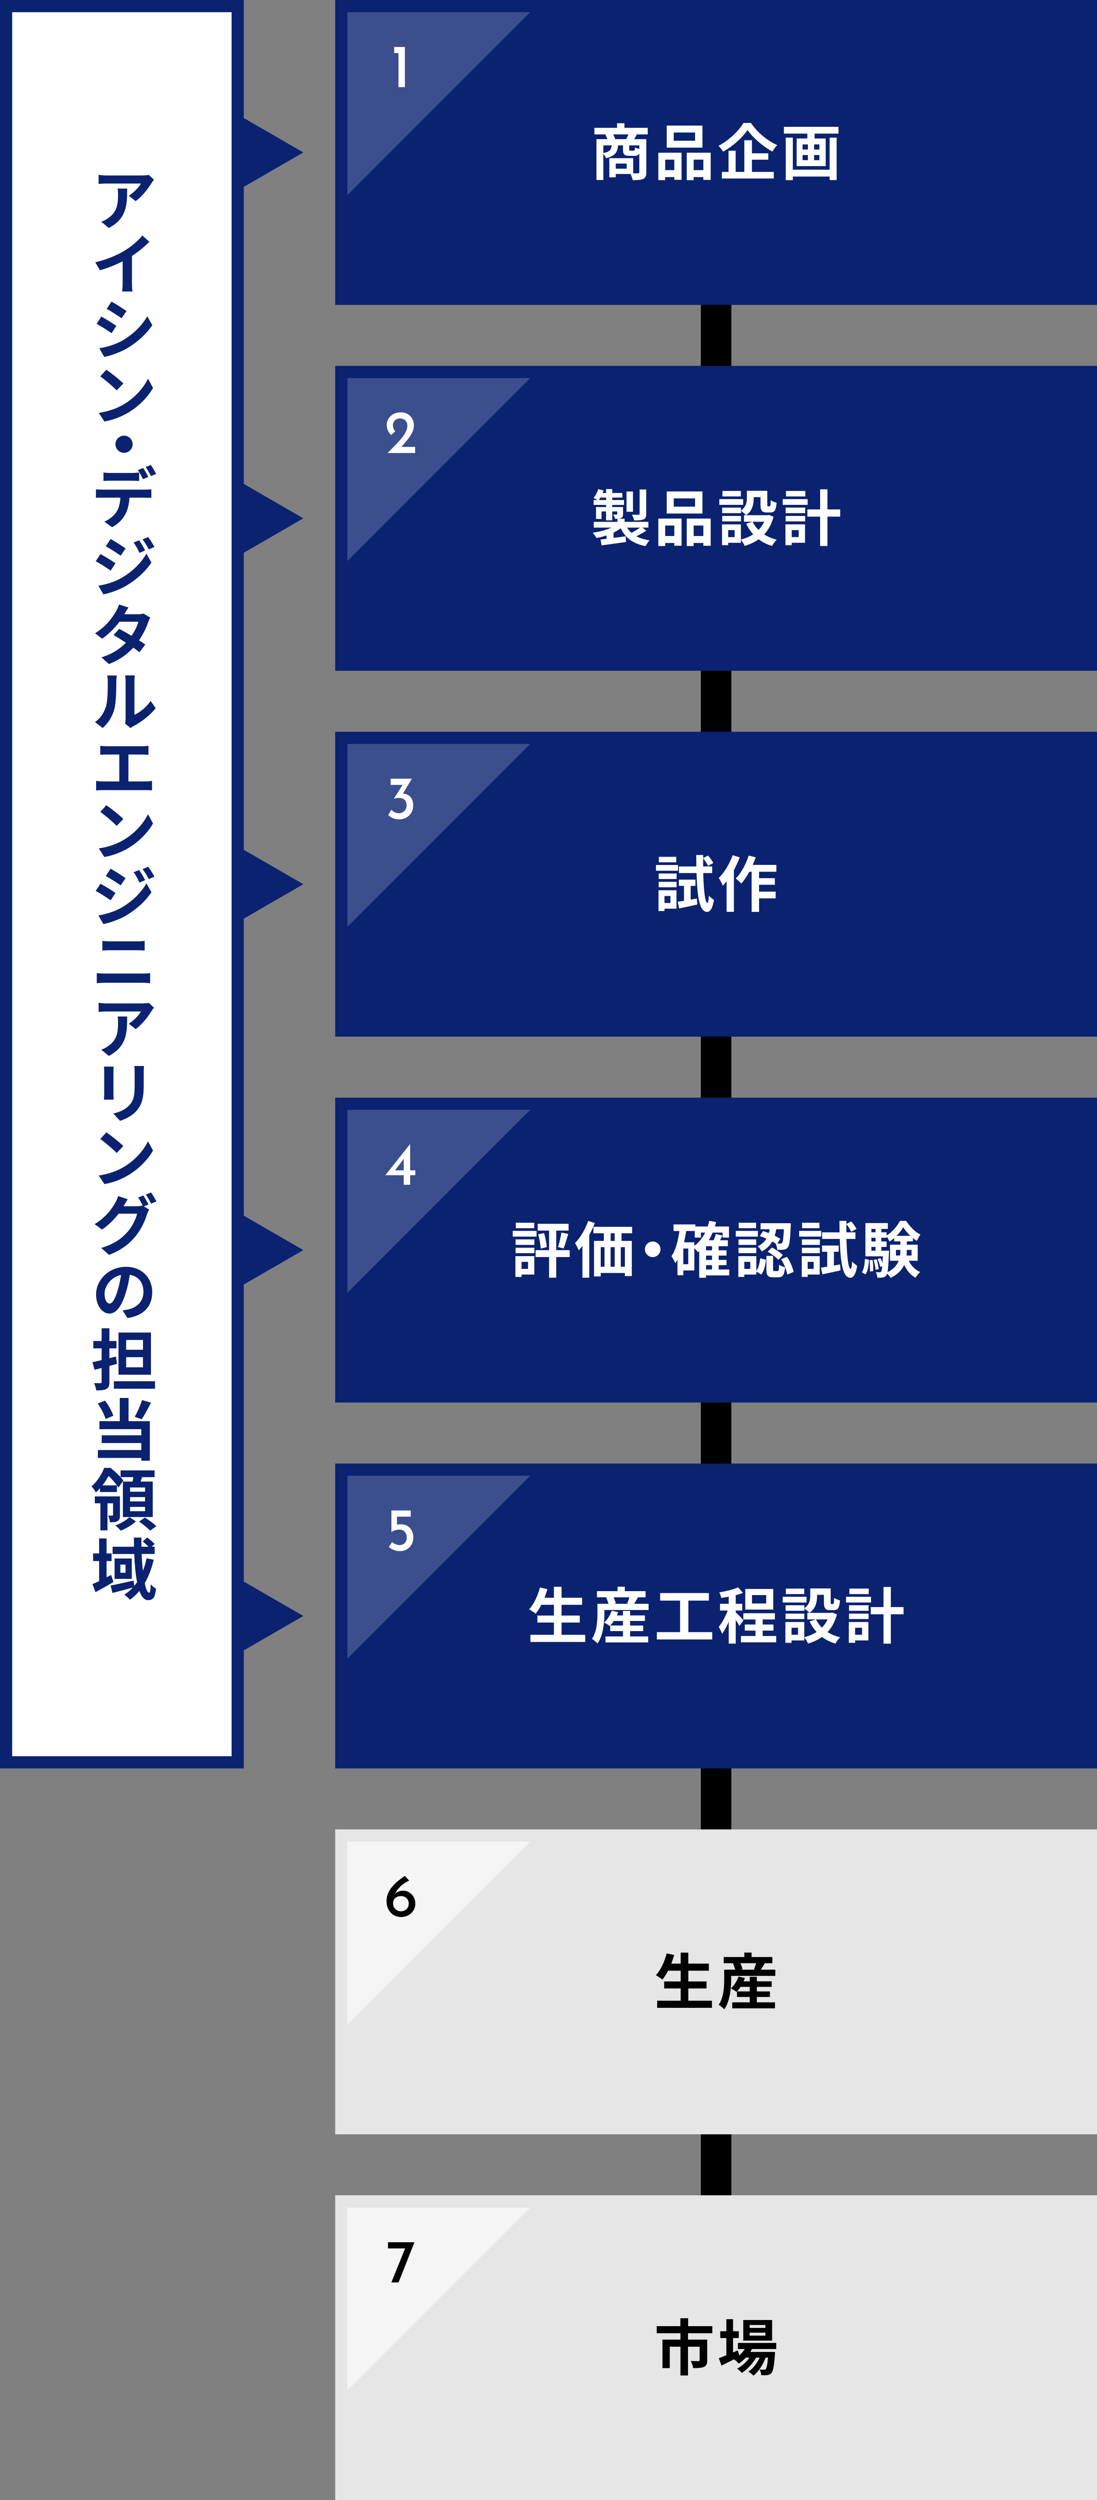 <svg width="360" height="820" viewBox="0 0 360 820" fill="none" xmlns="http://www.w3.org/2000/svg">
<rect x="0" y="0" width="360" height="820" fill="#808080" stroke="none"/>
<g clip-path="url(#clip0_1425_3229)">
<path d="M240 38H230V798H240V38Z" fill="black"/>
<path d="M360 0H110V100H360V0Z" fill="#0A2270"/>
<path d="M78 2H2V578H78V2Z" fill="white"/>
<path d="M76 4V576H4V4H76ZM80 0H0V580H80V0Z" fill="#0A2270"/>
<path d="M50.53 58.95C50.31 59.24 49.89 59.74 49.72 60.05C48.71 61.74 46.64 64.47 44.51 65.97L42.27 64.19C44.01 63.13 45.7 61.24 46.25 60.19H34.98C34.1 60.19 33.4 60.26 32.36 60.32V57.33C33.2 57.46 34.1 57.55 34.98 57.55H46.64C47.23 57.55 48.42 57.48 48.84 57.37L50.53 58.95ZM41.73 61.86C41.73 67.23 41.62 71.61 35.72 74.78L33.21 72.71C33.94 72.49 34.71 72.14 35.5 71.54C38.25 69.63 38.74 67.36 38.74 63.79C38.74 63.13 38.72 62.56 38.61 61.85H41.73V61.86Z" fill="#0A2270"/>
<path d="M43.31 92.77C43.31 93.74 43.35 95.08 43.49 95.61H40.1C40.17 95.1 40.25 93.74 40.25 92.77V85.71C38.03 86.83 35.32 87.95 32.79 88.64L31.25 86.02C35.01 85.18 38.67 83.6 41.08 82.08C43.26 80.74 45.5 78.82 46.71 77.22L49.02 79.31C47.37 80.94 45.43 82.57 43.3 83.95V92.77H43.31Z" fill="#0A2270"/>
<path d="M38.18 106.87L36.62 109.29C35.39 108.43 33.14 106.96 31.71 106.21L33.25 103.83C34.7 104.6 37.08 106.1 38.18 106.87ZM39.95 111.82C43.6 109.75 46.62 106.78 48.33 103.7L49.98 106.65C47.98 109.62 44.94 112.37 41.4 114.42C39.2 115.63 36.12 116.73 34.2 117.06L32.59 114.22C35.01 113.82 37.59 113.1 39.94 111.82H39.95ZM41.51 102.01L39.9 104.39C38.69 103.55 36.44 102.08 35.02 101.29L36.58 98.91C38.01 99.7 40.39 101.22 41.51 102.01Z" fill="#0A2270"/>
<path d="M40.69 132.57C44.36 130.39 47.18 127.09 48.57 124.19L50.22 127.23C48.59 130.13 45.71 133.13 42.26 135.22C40.06 136.54 37.29 137.73 34.25 138.23L32.42 135.41C35.81 134.93 38.58 133.83 40.69 132.57ZM40.47 125.77L38.29 128.04C37.15 126.83 34.46 124.52 32.9 123.44L34.9 121.26C36.37 122.25 39.21 124.49 40.47 125.77Z" fill="#0A2270"/>
<path d="M40.71 142.88C42.25 142.88 43.53 144.16 43.53 145.7C43.53 147.24 42.25 148.52 40.71 148.52C39.17 148.52 37.89 147.24 37.89 145.7C37.89 144.16 39.17 142.88 40.71 142.88Z" fill="#0A2270"/>
<path d="M47.69 160.59C48.13 160.59 49.08 160.57 49.67 160.48V163.27C49.1 163.25 48.28 163.23 47.69 163.23H42.48C42.37 165.45 41.89 167.23 41.09 168.75C40.34 170.25 38.69 171.94 36.76 172.91L34.23 171.08C35.77 170.46 37.31 169.23 38.17 167.96C39.05 166.64 39.4 165.03 39.51 163.23H33.57C32.91 163.23 32.07 163.23 31.48 163.27V160.48C32.12 160.55 32.89 160.59 33.57 160.59H47.7H47.69ZM36.29 157.65C35.56 157.65 34.64 157.69 33.96 157.74V154.97C34.66 155.06 35.57 155.12 36.27 155.12H43.35C44.08 155.12 44.93 155.05 45.66 154.97V157.74C44.93 157.7 44.1 157.65 43.35 157.65H36.29ZM46.94 157.14C46.5 156.28 45.82 154.98 45.25 154.17L46.97 153.47C47.52 154.26 48.27 155.63 48.69 156.42L46.95 157.15L46.94 157.14ZM49.54 156.15C49.1 155.25 48.4 153.99 47.82 153.18L49.51 152.5C50.08 153.29 50.85 154.68 51.25 155.43L49.53 156.16L49.54 156.15Z" fill="#0A2270"/>
<path d="M37.9 184.73L36.32 187.15C35.09 186.29 32.87 184.84 31.41 184.07L32.97 181.72C34.42 182.49 36.8 183.96 37.9 184.73ZM39.64 189.68C43.31 187.61 46.33 184.66 48.05 181.58L49.7 184.51C47.7 187.5 44.66 190.23 41.14 192.28C38.94 193.51 35.84 194.59 33.92 194.94L32.29 192.1C34.71 191.7 37.31 190.96 39.64 189.68ZM41.22 179.87L39.61 182.25C38.4 181.41 36.15 179.96 34.73 179.17L36.29 176.77C37.72 177.56 40.07 179.08 41.22 179.87ZM47.62 180.53L45.77 181.34C45.13 179.98 44.65 179.05 43.85 177.95L45.65 177.2C46.27 178.1 47.15 179.53 47.61 180.52L47.62 180.53ZM50.68 179.38L48.83 180.19C48.13 178.85 47.6 177.99 46.78 176.91L48.63 176.14C49.31 177 50.15 178.43 50.68 179.37V179.38Z" fill="#0A2270"/>
<path d="M49.34 202.57C49.08 202.99 48.79 203.58 48.59 204.11C48.06 205.78 47.05 207.94 45.62 210.01C46.43 210.52 47.14 211 47.69 211.4L45.75 213.93C45.22 213.49 44.54 212.96 43.75 212.41C41.81 214.5 39.28 216.44 35.76 217.78L33.27 215.6C37.1 214.43 39.54 212.61 41.32 210.78C39.85 209.83 38.37 208.91 37.27 208.29L39.1 206.24C40.24 206.83 41.72 207.67 43.17 208.53C44.23 206.99 45.08 205.21 45.41 203.91H39.2C37.7 205.91 35.7 207.98 33.52 209.48L31.19 207.7C34.97 205.37 36.98 202.4 38.06 200.53C38.39 200 38.85 199.03 39.05 198.26L42.15 199.25C41.64 200 41.07 200.97 40.83 201.45L40.81 201.47H45.23C45.89 201.47 46.64 201.36 47.1 201.23L49.32 202.57H49.34Z" fill="#0A2270"/>
<path d="M31.17 236.83C33.08 235.51 34.14 233.66 34.73 231.84C35.35 229.99 35.37 226.12 35.37 223.52C35.37 222.64 35.3 222.07 35.15 221.54H38.32C38.32 221.63 38.17 222.6 38.17 223.48C38.17 226.03 38.1 230.39 37.53 232.55C36.89 234.99 35.55 237.13 33.7 238.75L31.17 236.84V236.83ZM41.04 237.31C41.15 236.89 41.22 236.32 41.22 235.73V223.36C41.22 222.39 41.07 221.56 41.04 221.51H44.25C44.25 221.51 44.12 222.41 44.12 223.38V234.43C45.86 233.68 47.99 231.99 49.44 229.9L51.09 232.25C49.31 234.6 46.21 236.91 43.76 238.17C43.34 238.39 43.12 238.59 42.84 238.79L41.04 237.32V237.31Z" fill="#0A2270"/>
<path d="M47.89 256.29C48.66 256.29 49.34 256.2 49.89 256.11V259.23C49.3 259.14 48.39 259.14 47.89 259.14H33.65C33.01 259.14 32.26 259.16 31.54 259.23V256.11C32.22 256.24 32.99 256.29 33.65 256.29H39.15V247.47H34.95C34.38 247.47 33.48 247.51 32.9 247.56V244.61C33.47 244.7 34.37 244.74 34.95 244.74H46.72C47.38 244.74 48.13 244.7 48.72 244.61V247.56C48.1 247.52 47.33 247.47 46.72 247.47H42.14V256.29H47.88H47.89Z" fill="#0A2270"/>
<path d="M40.69 275.409C44.36 273.229 47.18 269.929 48.57 267.029L50.22 270.069C48.59 272.969 45.71 275.969 42.26 278.059C40.06 279.379 37.29 280.569 34.25 281.069L32.42 278.249C35.81 277.769 38.58 276.669 40.69 275.409ZM40.47 268.609L38.29 270.879C37.15 269.669 34.46 267.359 32.9 266.279L34.9 264.099C36.37 265.089 39.21 267.329 40.47 268.609Z" fill="#0A2270"/>
<path d="M37.9 292.86L36.32 295.28C35.09 294.42 32.87 292.97 31.41 292.2L32.97 289.85C34.42 290.62 36.8 292.09 37.9 292.86ZM39.64 297.81C43.31 295.74 46.33 292.79 48.05 289.71L49.7 292.64C47.7 295.63 44.66 298.36 41.14 300.41C38.94 301.64 35.84 302.72 33.92 303.07L32.29 300.23C34.71 299.83 37.31 299.09 39.64 297.81ZM41.22 288L39.61 290.38C38.4 289.54 36.15 288.09 34.73 287.3L36.29 284.9C37.72 285.69 40.07 287.21 41.22 288ZM47.62 288.66L45.77 289.47C45.13 288.11 44.65 287.18 43.85 286.08L45.65 285.33C46.27 286.23 47.15 287.66 47.61 288.65L47.62 288.66ZM50.68 287.51L48.83 288.32C48.13 286.98 47.6 286.12 46.78 285.04L48.63 284.27C49.31 285.13 50.15 286.56 50.68 287.5V287.51Z" fill="#0A2270"/>
<path d="M31.76 319.17C32.62 319.24 33.63 319.3 34.49 319.3H46.86C47.61 319.3 48.53 319.26 49.26 319.17V322.47C48.49 322.38 47.52 322.32 46.86 322.32H34.49C33.63 322.32 32.6 322.39 31.76 322.47V319.17ZM33.59 308.59C34.38 308.7 35.39 308.74 36.12 308.74H45.05C45.91 308.74 46.83 308.67 47.47 308.59V311.74C46.83 311.72 45.8 311.65 45.05 311.65H36.14C35.33 311.65 34.31 311.69 33.59 311.74V308.59Z" fill="#0A2270"/>
<path d="M50.53 330.5C50.31 330.79 49.89 331.29 49.72 331.6C48.71 333.29 46.64 336.02 44.51 337.52L42.27 335.74C44.01 334.68 45.7 332.79 46.25 331.74H34.98C34.1 331.74 33.4 331.81 32.36 331.87V328.88C33.2 329.01 34.1 329.1 34.98 329.1H46.64C47.23 329.1 48.42 329.03 48.84 328.92L50.53 330.5ZM41.73 333.4C41.73 338.77 41.62 343.15 35.72 346.32L33.21 344.25C33.94 344.03 34.71 343.68 35.5 343.08C38.25 341.17 38.74 338.9 38.74 335.33C38.74 334.67 38.72 334.1 38.61 333.39H41.73V333.4Z" fill="#0A2270"/>
<path d="M37.3 349.82C37.26 350.3 37.23 350.79 37.23 351.45V358.76C37.23 359.31 37.25 360.15 37.3 360.65H34.11C34.13 360.23 34.2 359.4 34.2 358.76V351.45C34.2 351.08 34.18 350.31 34.11 349.82H37.3ZM47.25 349.62C47.21 350.24 47.16 350.94 47.16 351.8V356.07C47.16 360.71 46.28 362.72 44.65 364.48C43.24 366.06 41 367.1 39.41 367.6L37.17 365.22C39.33 364.71 41.13 363.9 42.43 362.49C43.9 360.88 44.19 359.26 44.19 355.89V351.8C44.19 350.94 44.15 350.24 44.06 349.62H47.25Z" fill="#0A2270"/>
<path d="M40.69 382.69C44.36 380.51 47.18 377.21 48.57 374.31L50.22 377.35C48.59 380.25 45.71 383.25 42.26 385.34C40.06 386.66 37.29 387.85 34.25 388.35L32.42 385.53C35.81 385.05 38.58 383.95 40.69 382.69ZM40.47 375.89L38.29 378.16C37.15 376.95 34.46 374.64 32.9 373.56L34.9 371.38C36.37 372.37 39.21 374.61 40.47 375.89Z" fill="#0A2270"/>
<path d="M47.21 395.67L48.97 396.73C48.71 397.15 48.42 397.74 48.24 398.29C47.67 400.2 46.44 403.09 44.46 405.48C42.44 407.99 39.84 409.97 35.79 411.58L33.22 409.29C37.64 407.97 40.04 406.1 41.93 403.94C43.4 402.27 44.66 399.67 44.99 398.06H38.92C37.49 399.95 35.6 401.82 33.49 403.27L31.05 401.49C34.86 399.16 36.73 396.39 37.8 394.51C38.13 394 38.57 392.99 38.77 392.27L41.94 393.33C41.41 394.08 40.88 395.05 40.62 395.51L40.55 395.62H44.88C45.54 395.62 46.27 395.53 46.75 395.38L46.86 395.45C46.42 394.59 45.85 393.49 45.32 392.77L47.01 392.07C47.56 392.86 48.33 394.23 48.75 395.02L47.21 395.68V395.67ZM49.58 391.09C50.13 391.9 50.94 393.27 51.32 394.02L49.6 394.77C49.14 393.87 48.46 392.61 47.86 391.8L49.58 391.1V391.09Z" fill="#0A2270"/>
<path d="M40.23 429.77C41.07 429.68 41.64 429.55 42.23 429.44C44.94 428.78 47.07 426.84 47.07 423.74C47.07 420.64 45.46 418.59 42.6 418.11C42.31 419.91 41.94 421.89 41.32 423.87C40.04 428.18 38.22 430.82 35.89 430.82C33.56 430.82 31.53 428.2 31.53 424.59C31.53 419.68 35.82 415.48 41.36 415.48C46.62 415.48 49.96 419.15 49.96 423.8C49.96 428.45 47.21 431.48 41.82 432.29L40.21 429.76L40.23 429.77ZM38.58 423.32C39.06 421.76 39.46 419.93 39.72 418.15C36.2 418.9 34.31 422 34.31 424.33C34.31 426.49 35.17 427.52 35.98 427.52C36.86 427.52 37.7 426.2 38.58 423.32Z" fill="#0A2270"/>
<path d="M38.36 447.32C37.55 447.54 36.73 447.78 35.9 448V453.24C35.9 454.52 35.66 455.15 34.93 455.53C34.2 455.95 33.13 456.01 31.59 456.01C31.52 455.33 31.17 454.29 30.86 453.63C31.72 453.65 32.64 453.65 32.93 453.65C33.24 453.65 33.35 453.54 33.35 453.23V448.65L31.02 449.27L30.34 446.76C31.2 446.58 32.25 446.34 33.35 446.08V442.23H30.62V439.81H33.35V435.65H35.9V439.81H38.21V442.23H35.9V445.46L38.06 444.91L38.37 447.31L38.36 447.32ZM50.88 453.02V455.46H37.37V453.02H50.88ZM49.54 450.86H38.89V437.04H49.54V450.86ZM46.92 439.47H41.4V442.68H46.92V439.47ZM46.92 445.12H41.4V448.44H46.92V445.12Z" fill="#0A2270"/>
<path d="M34.66 465.38C34.24 463.99 33.16 461.86 32.09 460.32L34.47 459.37C35.64 460.89 36.71 462.91 37.2 464.32L34.67 465.38H34.66ZM42.17 466.11H49.17V479.07H46.38V478.17H32.12V475.57H46.38V473.28H33.38V470.75H46.38V468.73H32.63V466.11H39.3V458.5H42.18V466.11H42.17ZM49.54 460.04C48.57 462 47.45 464.09 46.5 465.48L44.21 464.69C45.07 463.17 46.08 460.91 46.61 459.19L49.54 460.05V460.04Z" fill="#0A2270"/>
<path d="M32.82 488.11C32.4 488.57 31.94 489.06 31.46 489.5C31.17 488.91 30.49 487.94 30.01 487.52C32.08 485.74 33.44 483.36 34.19 481.43H36.28C37.71 482.57 39.62 484.31 40.48 485.59L38.87 487.9C38.21 486.84 36.89 485.22 35.64 484.07C35.11 485.04 34.45 486.12 33.62 487.17H38.37V489.35H32.83V488.12L32.82 488.11ZM39.37 496.87C39.37 497.86 39.24 498.52 38.6 498.87C37.96 499.24 37.19 499.27 36.09 499.27C36.02 498.61 35.78 497.69 35.5 497.07C36.12 497.09 36.67 497.09 36.86 497.07C37.06 497.07 37.1 497 37.1 496.81V493.05H35.27V501.92H32.94V493.05H31.11V490.78H39.36V496.87H39.37ZM44.59 498.96C43.38 500.13 41.31 501.36 39.62 502.02C39.2 501.51 38.43 500.77 37.86 500.3C39.58 499.71 41.51 498.54 42.46 497.57L44.59 498.96ZM43.53 485.91C43.62 485.43 43.68 484.94 43.75 484.46H39.57V482.26H50.73V484.46H46.62C46.47 484.97 46.31 485.45 46.16 485.91H50.12V497.55H40.33V485.91H43.54H43.53ZM47.6 487.85H42.69V489.24H47.6V487.85ZM47.6 491.01H42.69V492.42H47.6V491.01ZM47.6 494.23H42.69V495.64H47.6V494.23ZM47.58 497.72C48.79 498.51 50.46 499.7 51.32 500.54L49.25 502.01C48.5 501.17 46.87 499.9 45.64 499.02L47.58 497.72Z" fill="#0A2270"/>
<path d="M37.22 518.87C35.28 520.01 33.15 521.22 31.34 522.19L30.35 519.55C30.97 519.29 31.71 518.93 32.53 518.56V511.98H30.55V509.49H32.53V504.56H34.97V509.49H36.62V512H34.97V517.3L36.47 516.55L37.22 518.86V518.87ZM50.44 511.56C49.76 514.44 48.79 517.02 47.51 519.22C47.88 521.18 48.39 522.37 48.92 522.37C49.23 522.37 49.4 521.56 49.47 519.6C49.95 520.22 50.68 520.77 51.23 521.05C50.86 523.98 50.22 524.81 48.57 524.81C47.34 524.81 46.41 523.64 45.73 521.77C44.83 522.89 43.79 523.86 42.65 524.67C42.3 524.23 41.33 523.39 40.78 523.02C41.84 522.36 42.76 521.57 43.6 520.69C41.27 521.31 38.8 521.97 36.91 522.45L36.29 520.01C38.2 519.66 41.09 519 43.86 518.38L44.06 520.12C44.39 519.72 44.7 519.33 44.98 518.91C44.47 516.29 44.19 513.08 44.06 509.67H36.95V507.29H43.97C43.95 506.28 43.93 505.29 43.93 504.28H46.42C46.4 505.29 46.4 506.28 46.42 507.29H48.75C48.2 506.72 47.47 506.06 46.84 505.55L48.31 504.27C49.17 504.89 50.22 505.77 50.73 506.4L49.78 507.28H50.75V509.66H46.48C46.57 511.66 46.7 513.53 46.9 515.2C47.41 513.92 47.78 512.56 48.11 511.09L50.44 511.55V511.56ZM43.25 511.14V517.83H37.6V511.14H43.25ZM41.2 513.15H39.51V515.83H41.2V513.15Z" fill="#0A2270"/>
<path d="M209 44.08C208.68 44.66 208.38 45.2 208.12 45.64H212.1V56.48C212.1 57.66 211.86 58.3 211.08 58.68C210.3 59.04 209.18 59.08 207.62 59.08C207.52 58.52 207.22 57.66 206.94 57.06H202.06V58.16H199.96V51.88H207.8V56.84C208.5 56.86 209.12 56.86 209.36 56.86C209.7 56.86 209.8 56.76 209.8 56.46V50.32C209.5 50.92 209 51.12 208.2 51.12H206.58C204.8 51.12 204.44 50.58 204.44 48.96V47.68H202.82C202.64 49.9 201.9 51.18 198.86 51.88C198.72 51.48 198.36 50.88 198 50.48V59.04H195.74V45.64H199.3C199.14 45.14 198.9 44.54 198.68 44.08H195.06V41.92H202.5V40.42H204.92V41.92H212.56V44.08H209ZM198 50.2C200.14 49.78 200.6 49.06 200.74 47.68H198V50.2ZM205.5 45.64C205.74 45.16 206.02 44.6 206.24 44.08H201.24C201.5 44.6 201.76 45.2 201.88 45.64H205.5ZM205.66 53.64H202.06V55.32H205.66V53.64ZM209.8 47.68H206.48V48.94C206.48 49.36 206.54 49.42 206.88 49.42H207.92C208.26 49.42 208.34 49.28 208.4 48.32C208.7 48.52 209.3 48.74 209.8 48.88V47.68Z" fill="white"/>
<path d="M216.04 50.081H223.66V58.981H221.28V58.081H218.3V59.081H216.04V50.081ZM218.3 52.361V55.801H221.28V52.361H218.3ZM230.52 48.421H218.8V41.181H230.52V48.421ZM228.1 43.461H221.1V46.161H228.1V43.461ZM233.22 50.081V59.001H230.82V58.081H227.64V59.081H225.36V50.081H233.22ZM230.82 55.801V52.361H227.64V55.801H230.82Z" fill="white"/>
<path d="M246.42 40.32C248.58 43.48 251.86 46.2 255.06 47.58C254.46 48.2 253.92 48.98 253.46 49.72C250.36 48 247.02 45.12 245.3 42.66C243.68 45.1 240.6 47.88 237.3 49.74C237 49.2 236.32 48.32 235.8 47.82C239.26 46.04 242.48 42.86 243.98 40.32H246.42ZM246.76 56.38H253.92V58.54H236.9V56.38H239.08V49.44H241.42V56.38H244.26V46H246.76V50.28H252.12V52.38H246.76V56.38Z" fill="white"/>
<path d="M275.16 41.601V43.821H267.32V45.421H270.96V54.481H261.44V45.421H264.94V43.821H257.26V41.601H275.16ZM272.26 45.141H274.56V59.061H272.26V57.901H260.18V59.081H257.86V45.141H260.18V55.661H272.26V45.141ZM263.38 49.041H265.12V47.361H263.38V49.041ZM263.38 52.541H265.12V50.841H263.38V52.541ZM268.9 47.361H267.16V49.041H268.9V47.361ZM268.9 50.841H267.16V52.541H268.9V50.841Z" fill="white"/>
<path d="M99.54 530L78 517.56V542.44L99.54 530Z" fill="#0A2270"/>
<path d="M99.54 410L78 397.56V422.44L99.54 410Z" fill="#0A2270"/>
<path d="M99.54 170L78 157.56V182.44L99.54 170Z" fill="#0A2270"/>
<path d="M99.54 290L78 277.56V302.44L99.54 290Z" fill="#0A2270"/>
<path d="M99.54 50L78 37.56V62.44L99.54 50Z" fill="#0A2270"/>
<path opacity="0.2" d="M114 64V4H174" fill="white"/>
<path d="M129.35 15.4H132.87V28.58H130.77V17.42H129.35V15.4Z" fill="white"/>
<path d="M360 120H110V220H360V120Z" fill="#0A2270"/>
<path d="M212.12 174.04C211.1 174.72 209.88 175.38 208.82 175.88C210.02 176.52 211.46 176.96 213.16 177.22C212.7 177.68 212.14 178.54 211.86 179.12C207.7 178.32 205.2 176.44 203.7 173.26C203 173.78 202.2 174.26 201.34 174.68V176.42C202.64 176.26 204 176.08 205.34 175.9L205.42 177.76C202.6 178.16 199.62 178.56 197.42 178.88L197.08 176.94C197.66 176.88 198.34 176.8 199.06 176.72V175.6C198 175.96 196.88 176.24 195.76 176.44C195.48 175.94 194.92 175.16 194.5 174.72C196.7 174.42 198.96 173.84 200.68 173.04H194.84V171.16H202.62V170.14H201.82C201.72 169.68 201.44 169.14 201.24 168.76C201.7 168.78 202.18 168.78 202.32 168.78C202.5 168.78 202.56 168.72 202.56 168.56V167.74H200.92V170.66H198.9V167.74H197.4V170.22H195.6V166.3H198.9V165.6H194.8V164H196.02C195.62 163.76 195.1 163.46 194.78 163.3C195.44 162.54 196 161.46 196.34 160.42L198.08 160.86C197.98 161.14 197.88 161.4 197.76 161.68H198.9V160.4H200.92V161.68H204.24V163.2H200.92V164H204.78V165.6H200.92V166.3H204.46V168.56C204.46 169.32 204.32 169.68 203.8 169.92C203.54 170.04 203.22 170.1 202.86 170.12H204.98V171.16H212.78V173.04H210.78L212.12 174.04ZM198.9 164V163.2H197C196.84 163.48 196.68 163.76 196.5 164H198.9ZM207.72 167.86H205.6V161.2H207.72V167.86ZM205.8 173.04C206.18 173.68 206.66 174.26 207.22 174.76C208.16 174.28 209.26 173.62 210.06 173.04H205.8ZM212.06 168.54C212.06 169.56 211.86 170.06 211.14 170.36C210.44 170.66 209.46 170.68 208.08 170.68C207.98 170.12 207.66 169.32 207.38 168.8C208.28 168.84 209.24 168.84 209.52 168.82C209.82 168.82 209.9 168.74 209.9 168.48V160.54H212.06V168.54Z" fill="white"/>
<path d="M216.04 170.081H223.66V178.981H221.28V178.081H218.3V179.081H216.04V170.081ZM218.3 172.361V175.801H221.28V172.361H218.3ZM230.52 168.421H218.8V161.181H230.52V168.421ZM228.1 163.461H221.1V166.161H228.1V163.461ZM233.22 170.081V179.001H230.82V178.081H227.64V179.081H225.36V170.081H233.22ZM230.82 175.801V172.361H227.64V175.801H230.82Z" fill="white"/>
<path d="M243.88 165.58H236.06V163.7H243.88V165.58ZM253.86 169.46C253.22 171.88 252.16 173.78 250.78 175.28C251.96 176.04 253.36 176.62 254.9 177C254.38 177.5 253.7 178.44 253.36 179.06C251.68 178.56 250.22 177.82 248.96 176.88C247.62 177.82 246.08 178.54 244.38 179.06C244.14 178.48 243.58 177.54 243.14 177V178.02H238.96V178.8H236.94V171.98H243.14V176.96C244.64 176.58 246 176.02 247.18 175.24C246.26 174.24 245.5 173.08 244.88 171.78L246.92 171.12H244.14V168.98H244.82C244.48 168.58 243.64 167.86 243.16 167.54V168.3H237V166.48H243.16V167.44C244.88 166.26 245.1 164.68 245.1 163.34V160.96H251.8V165.44C251.8 166 251.84 166.06 252.06 166.06H252.56C252.82 166.06 252.9 165.8 252.92 164.06C253.36 164.4 254.28 164.74 254.86 164.9C254.66 167.38 254.14 168.08 252.8 168.08H251.64C250.04 168.08 249.58 167.46 249.58 165.48V163.06H247.34V163.4C247.34 165.28 246.94 167.56 244.86 168.98H251.9L252.3 168.88L253.86 169.46ZM243.16 171H237V169.22H243.16V171ZM243.12 162.82H237.08V161.02H243.12V162.82ZM241.08 173.86H238.96V176.16H241.08V173.86ZM246.98 171.12C247.46 172.12 248.12 173.02 248.92 173.82C249.7 173.04 250.32 172.14 250.8 171.12H246.98Z" fill="white"/>
<path d="M265.04 165.58H256.86V163.7H265.04V165.58ZM264.18 178.02H259.82V178.8H257.76V171.98H264.18V178.02ZM257.82 166.48H264.24V168.3H257.82V166.48ZM257.82 169.22H264.24V171H257.82V169.22ZM264.28 162.82H257.94V161.02H264.28V162.82ZM259.82 173.86V176.16H262.1V173.86H259.82ZM275.72 169.44H271.54V179.08H269.14V169.44H264.96V167.08H269.14V160.48H271.54V167.08H275.72V169.44Z" fill="white"/>
<path opacity="0.2" d="M114 184V124H174" fill="white"/>
<path d="M127.18 148.58C128.01 147.74 128.81 146.93 129.59 146.14C130.37 145.35 131.07 144.59 131.68 143.85C132.29 143.11 132.78 142.39 133.14 141.68C133.5 140.97 133.68 140.29 133.68 139.64C133.68 139.09 133.57 138.64 133.34 138.29C133.11 137.94 132.82 137.68 132.45 137.51C132.08 137.34 131.69 137.26 131.28 137.26C130.72 137.26 130.27 137.37 129.93 137.6C129.59 137.83 129.34 138.1 129.18 138.43C129.02 138.76 128.94 139.07 128.94 139.38C128.94 140.25 129.2 140.94 129.72 141.46L128.42 142.64C128.1 142.44 127.83 142.15 127.6 141.77C127.37 141.39 127.2 140.99 127.08 140.57C126.96 140.15 126.9 139.77 126.9 139.44C126.9 138.71 127.08 138.02 127.44 137.39C127.8 136.76 128.33 136.24 129.04 135.84C129.75 135.44 130.61 135.24 131.62 135.24C132.47 135.24 133.21 135.44 133.84 135.83C134.47 136.22 134.96 136.74 135.31 137.38C135.66 138.02 135.84 138.72 135.84 139.48C135.84 140.32 135.64 141.13 135.23 141.92C134.82 142.71 134.31 143.49 133.68 144.26C133.05 145.03 132.41 145.8 131.74 146.56H136.24V148.58H127.18Z" fill="white"/>
<path d="M360 240H110V340H360V240Z" fill="#0A2270"/>
<path d="M222.5 285.58H215.26V283.7H222.5V285.58ZM222 298.02H218.06V298.8H216.1V291.98H222V298.02ZM216.16 286.48H222.04V288.3H216.16V286.48ZM216.16 289.22H222.04V291H216.16V289.22ZM221.92 282.82H216.22V281.02H221.92V282.82ZM218.06 293.86V296.16H220.02V293.86H218.06ZM228.68 294.7L228.84 296.66C226.78 297.12 224.6 297.58 222.88 297.94L222.4 295.76C223 295.68 223.7 295.56 224.46 295.44V290.54H222.78V288.5H228.22V290.54H226.66V295.06L228.68 294.7ZM230.78 286.34C230.92 292.06 231.38 296.08 232.14 296.14C232.4 296.14 232.56 295.22 232.64 293.72C233 294.24 233.94 294.9 234.3 295.14C233.78 298.4 232.78 299.1 232.04 299.08C229.56 299.02 228.82 294.3 228.58 286.34H222.8V284.18H228.52C228.5 282.98 228.48 281.74 228.48 280.42H230.76V281.42L232.36 280.6C233 281.34 233.74 282.36 234.08 283.04L232.36 284C232.06 283.32 231.38 282.26 230.76 281.48C230.74 282.4 230.74 283.3 230.76 284.18H233.72V286.34H230.78Z" fill="white"/>
<path d="M242.76 281.2C242.24 282.6 241.58 284.02 240.84 285.36V299.06H238.44V289.06C238.02 289.56 237.6 290.06 237.2 290.5C236.98 289.92 236.3 288.56 235.88 287.96C237.7 286.16 239.44 283.32 240.44 280.48L242.76 281.2ZM249.1 285.92V288.02H254.28V290.18H249.1V292.44H254.54V294.64H249.1V299.08H246.66V285.92H245.9C245.1 287.4 244.18 288.76 243.28 289.8C242.9 289.36 241.96 288.52 241.46 288.14C243.22 286.34 244.8 283.46 245.7 280.6L248 281.18C247.72 282.02 247.4 282.84 247.02 283.66H254.78V285.92H249.1Z" fill="white"/>
<path opacity="0.2" d="M114 304V244H174" fill="white"/>
<path d="M135.17 255.4L132.23 260.26C132.82 260.3 133.37 260.46 133.88 260.73C134.39 261 134.81 261.42 135.12 261.99C135.43 262.56 135.59 263.29 135.59 264.2C135.59 265.11 135.38 265.94 134.95 266.62C134.52 267.3 133.96 267.82 133.25 268.19C132.54 268.56 131.76 268.74 130.91 268.74C130.27 268.74 129.63 268.61 128.98 268.34C128.33 268.07 127.8 267.73 127.39 267.3L128.45 265.58C128.69 265.87 129.03 266.14 129.47 266.37C129.91 266.6 130.38 266.72 130.87 266.72C131.56 266.72 132.16 266.48 132.67 266.01C133.18 265.54 133.43 264.89 133.43 264.08C133.43 263.35 133.22 262.77 132.79 262.34C132.36 261.91 131.78 261.7 131.03 261.7C130.64 261.7 130.32 261.73 130.07 261.78C129.82 261.83 129.58 261.9 129.37 261.98L129.29 261.9L132.11 257.42H128.21V255.4H135.17Z" fill="white"/>
<path d="M360 360H110V460H360V360Z" fill="#0A2270"/>
<path d="M176.08 405.58H168.26V403.7H176.08V405.58ZM175.34 418.02H171.16V418.8H169.14V411.98H175.34V418.02ZM169.2 406.48H175.36V408.3H169.2V406.48ZM169.2 409.22H175.36V411H169.2V409.22ZM175.32 402.82H169.28V401.02H175.32V402.82ZM171.16 413.86V416.16H173.28V413.86H171.16ZM186.95 412.28H182.53V419.06H180.19V412.28H175.77V410.02H180.19V403.6H176.47V401.38H186.59V403.6H182.53V410.02H186.95V412.28ZM178.54 404.42C178.98 405.9 179.36 407.78 179.44 409.02L177.44 409.5C177.38 408.24 177.04 406.32 176.62 404.82L178.54 404.42ZM183.12 409C183.56 407.72 184.02 405.7 184.22 404.26L186.48 404.7C185.98 406.38 185.44 408.26 184.94 409.46L183.12 409Z" fill="white"/>
<path d="M195.18 401.12C194.68 402.44 194.06 403.78 193.38 405.06V419.06H191.14V408.62C190.74 409.16 190.34 409.66 189.92 410.1C189.7 409.54 189.08 408.28 188.7 407.7C190.42 405.96 192.06 403.2 193.04 400.44L195.18 401.12ZM203.96 404.48V406.98H207.34V418.52H205.06V417.5H197.14V418.64H194.94V406.98H198.16V404.48H194.74V402.36H207.44V404.48H203.96ZM197.14 415.46H198.38V409.04H197.14V415.46ZM200.38 409.04V415.46H201.72V409.04H200.38ZM201.72 404.48H200.4V406.98H201.72V404.48ZM205.06 409.04H203.72V415.46H205.06V409.04Z" fill="white"/>
<path d="M214.2 407.181C215.6 407.181 216.76 408.341 216.76 409.741C216.76 411.141 215.6 412.301 214.2 412.301C212.8 412.301 211.64 411.141 211.64 409.741C211.64 408.341 212.8 407.181 214.2 407.181Z" fill="white"/>
<path d="M239.32 418.3H231.7V419.08H229.46V410.36C229.32 410.46 229.18 410.58 229.04 410.68C228.8 410.38 228.3 409.78 227.86 409.32V416.68H224.24V418.24H222.32V413.18C222.1 413.56 221.86 413.94 221.6 414.28C221.38 413.74 220.76 412.54 220.34 412.02C221.74 410.02 222.5 407 222.96 403.74H221.02V401.58H228.18V402.26H232.24C232.44 401.66 232.62 401.04 232.76 400.4L235 400.8C234.88 401.3 234.74 401.78 234.6 402.26H239.22V405.9H237.12V404.26H233.86C233.5 405.16 233.06 405.98 232.6 406.76H234.2C234.48 406.08 234.76 405.34 234.9 404.74L237.06 405.2C236.82 405.74 236.56 406.26 236.3 406.76H238.86V408.72H235.84V410.06H238.42V411.8H235.84V413.22H238.42V414.94H235.84V416.36H239.32V418.3ZM225.86 409.48H224.24V414.62H225.86V409.48ZM227.86 408.6C229.34 407.5 230.54 406.02 231.42 404.26H230.02V405.9H228V403.74H225.18C225 405 224.76 406.24 224.48 407.44H227.86V408.6ZM233.66 408.72H231.7V410.06H233.66V408.72ZM233.66 411.8H231.7V413.22H233.66V411.8ZM231.7 416.36H233.66V414.94H231.7V416.36Z" fill="white"/>
<path d="M248.72 405.58H241.46V403.7H248.72V405.58ZM248.2 416.8C248.94 415.8 249.3 414.22 249.48 412.68L251.36 413.16C251.16 414.94 250.8 416.84 249.82 418.02L248.2 417.04V418.02H244.26V418.8H242.3V411.98H248.2V416.8ZM248.18 408.3H242.36V406.48H248.18V408.3ZM242.36 409.22H248.18V411H242.36V409.22ZM248.12 402.82H242.42V401.02H248.12V402.82ZM246.22 413.86H244.26V416.16H246.22V413.86ZM250.42 403.76C251.02 403.94 251.66 404.18 252.3 404.42C252.42 404 252.52 403.58 252.6 403.16H249.6V401.18H259.52C259.52 401.18 259.52 401.78 259.5 402.06C259.3 406.58 259.1 408.44 258.56 409.08C258.18 409.58 257.8 409.76 257.24 409.84C256.76 409.92 255.94 409.94 255.08 409.92C255.04 409.28 254.82 408.4 254.52 407.84C254.18 407.62 253.82 407.4 253.42 407.18C252.7 408.46 251.62 409.58 249.98 410.44C249.74 409.92 249.12 409.14 248.64 408.76C250.02 408.1 250.92 407.22 251.52 406.24C250.78 405.92 250.02 405.62 249.32 405.4L250.42 403.76ZM255.16 416.88C255.54 416.88 255.62 416.62 255.68 414.78C256.08 415.14 257.02 415.48 257.62 415.64C257.4 418.26 256.82 418.92 255.4 418.92H253.76C251.88 418.92 251.5 418.26 251.5 416.28V411.9H253.7V416.26C253.7 416.8 253.74 416.88 254.1 416.88H255.16ZM253.32 409.14C254.6 409.8 256.14 410.82 256.9 411.68L255.42 413.2C254.74 412.38 253.22 411.26 251.94 410.52L253.32 409.14ZM254.74 403.16C254.62 403.88 254.46 404.6 254.24 405.3C254.94 405.64 255.58 405.98 256.06 406.3L255.1 407.84C255.52 407.86 255.86 407.86 256.06 407.86C256.34 407.88 256.52 407.82 256.66 407.6C256.94 407.3 257.1 406.12 257.24 403.16H254.74ZM258.26 412.22C259.32 413.74 260.16 415.78 260.44 417.16L258.34 418.02C258.14 416.64 257.32 414.52 256.34 412.98L258.26 412.22Z" fill="white"/>
<path d="M269.5 405.58H262.26V403.7H269.5V405.58ZM269 418.02H265.06V418.8H263.1V411.98H269V418.02ZM263.16 406.48H269.04V408.3H263.16V406.48ZM263.16 409.22H269.04V411H263.16V409.22ZM268.92 402.82H263.22V401.02H268.92V402.82ZM265.06 413.86V416.16H267.02V413.86H265.06ZM275.68 414.7L275.84 416.66C273.78 417.12 271.6 417.58 269.88 417.94L269.4 415.76C270 415.68 270.7 415.56 271.46 415.44V410.54H269.78V408.5H275.22V410.54H273.66V415.06L275.68 414.7ZM277.78 406.34C277.92 412.06 278.38 416.08 279.14 416.14C279.4 416.14 279.56 415.22 279.64 413.72C280 414.24 280.94 414.9 281.3 415.14C280.78 418.4 279.78 419.1 279.04 419.08C276.56 419.02 275.82 414.3 275.58 406.34H269.8V404.18H275.52C275.5 402.98 275.48 401.74 275.48 400.42H277.76V401.42L279.36 400.6C280 401.34 280.74 402.36 281.08 403.04L279.36 404C279.06 403.32 278.38 402.26 277.76 401.48C277.74 402.4 277.74 403.3 277.76 404.18H280.72V406.34H277.78Z" fill="white"/>
<path d="M282.84 417.3C283.52 416.28 283.76 414.6 283.84 412.9L285.16 413.16C285.06 414.98 284.86 416.84 284.04 417.96L282.84 417.3ZM298.22 413.5C299.02 415.12 300.28 416.46 301.96 417.18C301.48 417.62 300.8 418.46 300.46 419.06C298.8 418.2 297.58 416.7 296.72 414.84C296 416.46 294.66 417.96 292.28 419.12C292.04 418.72 291.54 418.12 291.12 417.72C291.04 417.98 290.96 418.16 290.86 418.28C290.52 418.74 290.16 418.92 289.66 418.98C289.26 419.06 288.62 419.08 287.9 419.04C287.88 418.48 287.7 417.7 287.42 417.2C287.94 417.26 288.38 417.28 288.64 417.28C288.88 417.28 289.02 417.22 289.18 417.02C289.32 416.82 289.42 416.32 289.52 415.28L288.88 415.52C288.76 414.82 288.36 413.74 287.98 412.94L288.92 412.62C289.18 413.12 289.42 413.7 289.6 414.24C289.64 413.64 289.68 412.9 289.72 412.04H284V401.14H291.36V403.06H289.22V404.16H290.96V405.22C292.76 404.14 294.5 402.08 295.32 400.42H297.36C298.56 402.26 300.3 404.08 302.06 404.92C301.64 405.48 301.18 406.34 300.88 406.96C300.44 406.7 300 406.4 299.58 406.04V407.14H297.58V408.22H301.16V413.5H298.22ZM286.36 413.22C286.54 414.38 286.62 415.92 286.56 416.88L285.48 417.02C285.54 416.02 285.48 414.5 285.34 413.32L286.36 413.22ZM285.96 403.06V404.16H287.32V403.06H285.96ZM285.96 405.96V407.16H287.32V405.96H285.96ZM285.96 410.2H287.32V408.96H285.96V410.2ZM287.7 413.02C288.02 414.06 288.3 415.38 288.36 416.24L287.32 416.46C287.28 415.6 287.02 414.26 286.7 413.22L287.7 413.02ZM291.74 410.2C291.74 410.2 291.74 410.72 291.72 410.98C291.58 414.28 291.46 416.2 291.24 417.26C293.3 416.22 294.38 414.9 294.92 413.5H292.08V408.22H295.48V407.14H293.44V406.06C292.94 406.48 292.44 406.88 291.9 407.2C291.68 406.68 291.3 405.98 290.96 405.48V405.96H289.22V407.16H290.96V408.96H289.22V410.2H291.74ZM295.36 411.78C295.46 411.18 295.48 410.58 295.48 410V409.94H294.02V411.78H295.36ZM298.76 405.32C297.82 404.44 296.98 403.4 296.42 402.48C295.9 403.38 295.12 404.4 294.22 405.32H298.76ZM297.58 409.94V410.02C297.58 410.6 297.56 411.18 297.5 411.78H299.14V409.94H297.58Z" fill="white"/>
<path opacity="0.2" d="M114 424V364H174" fill="white"/>
<path d="M126.47 385.44V385.42L134.57 375.24H134.59V383.84H136.29V385.44H134.59V388.58H132.49V385.44H126.47ZM132.49 380.1L129.61 383.84H132.49V380.1Z" fill="white"/>
<path d="M360 480H110V580H360V480Z" fill="#0A2270"/>
<path d="M192.04 536.18V538.52H174.06V536.18H181.78V532.16H176.36V529.86H181.78V526.34H177.64C177.06 527.44 176.44 528.46 175.78 529.24C175.3 528.86 174.24 528.14 173.64 527.82C175.2 526.14 176.5 523.38 177.18 520.66L179.64 521.2C179.36 522.16 179.04 523.1 178.7 524.02H181.78V520.42H184.28V524.02H191.02V526.34H184.28V529.86H190.26V532.16H184.28V536.18H192.04Z" fill="white"/>
<path d="M212.84 526V528.04H198.34V529.24C198.34 532.04 197.98 536.28 196.1 539.02C195.74 538.6 194.74 537.78 194.26 537.52C195.9 535.08 196.06 531.6 196.06 529.22V526H199.68C199.52 525.38 199.24 524.62 198.92 524L199.36 523.88H195.9V521.86H202.66V520.4H205.04V521.86H211.86V523.88H209.38C208.92 524.64 208.48 525.4 208.1 526H212.84ZM206.78 536.72H212.72V538.68H198.7V536.72H204.44V534.96H200.26V533.16L200.12 533.3C199.68 532.94 198.78 532.4 198.24 532.16C199.34 531.2 200.26 529.72 200.76 528.26L202.86 528.74C202.74 529.1 202.58 529.46 202.42 529.82H204.44V528.34H206.78V529.82H211.64V531.64H206.78V533.14H211.06V534.96H206.78V536.72ZM204.44 533.14V531.64H201.42C201.06 532.2 200.66 532.72 200.28 533.14H204.44ZM201.34 523.88C201.68 524.54 201.96 525.3 202.08 525.84L201.48 526H206.18L205.82 525.9C206.08 525.32 206.34 524.56 206.54 523.88H201.34Z" fill="white"/>
<path d="M233.74 535.3V537.7H215.56V535.3H223.18V524.96H216.64V522.48H232.62V524.96H225.9V535.3H233.74Z" fill="white"/>
<path d="M242.64 533.281C242.4 532.761 241.92 531.981 241.44 531.261V539.061H239.14V531.881C238.5 533.421 237.74 534.841 236.96 535.841C236.74 535.161 236.24 534.181 235.86 533.581C236.98 532.281 238.08 530.161 238.82 528.221H236.28V526.001H239.14V523.681C238.3 523.841 237.48 523.981 236.7 524.081C236.58 523.541 236.3 522.741 236.04 522.261C238.24 521.881 240.7 521.301 242.24 520.601L243.82 522.421C243.1 522.701 242.3 522.961 241.44 523.181V526.001H243.58V528.221H241.44V528.801C241.98 529.241 243.62 530.981 244 531.421L242.64 533.281ZM254.72 536.561V538.641H243.16V536.561H247.92V534.801H244.42V532.801H247.92V531.141H243.94V529.101H254.3V531.141H250.28V532.801H253.82V534.801H250.28V536.561H254.72ZM253.76 527.901H244.58V521.141H253.76V527.901ZM251.44 523.141H246.78V525.901H251.44V523.141Z" fill="white"/>
<path d="M264.68 525.58H256.86V523.7H264.68V525.58ZM274.66 529.46C274.02 531.88 272.96 533.78 271.58 535.28C272.76 536.04 274.16 536.62 275.7 537C275.18 537.5 274.5 538.44 274.16 539.06C272.48 538.56 271.02 537.82 269.76 536.88C268.42 537.82 266.88 538.54 265.18 539.06C264.94 538.48 264.38 537.54 263.94 537V538.02H259.76V538.8H257.74V531.98H263.94V536.96C265.44 536.58 266.8 536.02 267.98 535.24C267.06 534.24 266.3 533.08 265.68 531.78L267.72 531.12H264.94V528.98H265.62C265.28 528.58 264.44 527.86 263.96 527.54V528.3H257.8V526.48H263.96V527.44C265.68 526.26 265.9 524.68 265.9 523.34V520.96H272.6V525.44C272.6 526 272.64 526.06 272.86 526.06H273.36C273.62 526.06 273.7 525.8 273.72 524.06C274.16 524.4 275.08 524.74 275.66 524.9C275.46 527.38 274.94 528.08 273.6 528.08H272.44C270.84 528.08 270.38 527.46 270.38 525.48V523.06H268.14V523.4C268.14 525.28 267.74 527.56 265.66 528.98H272.7L273.1 528.88L274.66 529.46ZM263.96 531H257.8V529.22H263.96V531ZM263.92 522.82H257.88V521.02H263.92V522.82ZM261.88 533.86H259.76V536.16H261.88V533.86ZM267.78 531.12C268.26 532.12 268.92 533.02 269.72 533.82C270.5 533.04 271.12 532.14 271.6 531.12H267.78Z" fill="white"/>
<path d="M285.84 525.58H277.66V523.7H285.84V525.58ZM284.98 538.02H280.62V538.8H278.56V531.98H284.98V538.02ZM278.62 526.48H285.04V528.3H278.62V526.48ZM278.62 529.22H285.04V531H278.62V529.22ZM285.08 522.82H278.74V521.02H285.08V522.82ZM280.62 533.86V536.16H282.9V533.86H280.62ZM296.52 529.44H292.34V539.08H289.94V529.44H285.76V527.08H289.94V520.48H292.34V527.08H296.52V529.44Z" fill="white"/>
<path opacity="0.2" d="M114 544V484H174" fill="white"/>
<path d="M131.27 508.74C130.56 508.74 129.88 508.61 129.21 508.34C128.54 508.07 128.01 507.75 127.61 507.36L128.71 505.72C128.98 506.01 129.33 506.26 129.78 506.45C130.23 506.64 130.67 506.74 131.11 506.74C131.8 506.74 132.37 506.52 132.82 506.07C133.27 505.62 133.49 505.04 133.49 504.32C133.49 503.56 133.28 502.93 132.86 502.43C132.44 501.93 131.82 501.68 130.99 501.68C130.54 501.68 130.11 501.74 129.72 501.87C129.33 502 128.91 502.19 128.47 502.44H128.45V495.4H134.79V497.42H130.27V500.06C130.67 499.97 131.08 499.92 131.49 499.92C132.4 499.92 133.16 500.12 133.78 500.52C134.4 500.92 134.87 501.45 135.18 502.1C135.49 502.75 135.65 503.47 135.65 504.26C135.65 505.1 135.46 505.86 135.08 506.54C134.7 507.22 134.18 507.76 133.52 508.15C132.86 508.54 132.11 508.74 131.27 508.74Z" fill="white"/>
<path d="M360 600H110V700H360V600Z" fill="#E6E6E6"/>
<path d="M233.64 656.18V658.52H215.66V656.18H223.38V652.16H217.96V649.86H223.38V646.34H219.24C218.66 647.44 218.04 648.46 217.38 649.24C216.9 648.86 215.84 648.14 215.24 647.82C216.8 646.14 218.1 643.38 218.78 640.66L221.24 641.2C220.96 642.16 220.64 643.1 220.3 644.02H223.38V640.42H225.88V644.02H232.62V646.34H225.88V649.86H231.86V652.16H225.88V656.18H233.64Z" fill="black"/>
<path d="M254.44 646V648.04H239.94V649.24C239.94 652.04 239.58 656.28 237.7 659.02C237.34 658.6 236.34 657.78 235.86 657.52C237.5 655.08 237.66 651.6 237.66 649.22V646H241.28C241.12 645.38 240.84 644.62 240.52 644L240.96 643.88H237.5V641.86H244.26V640.4H246.64V641.86H253.46V643.88H250.98C250.52 644.64 250.08 645.4 249.7 646H254.44ZM248.38 656.72H254.32V658.68H240.3V656.72H246.04V654.96H241.86V653.16L241.72 653.3C241.28 652.94 240.38 652.4 239.84 652.16C240.94 651.2 241.86 649.72 242.36 648.26L244.46 648.74C244.34 649.1 244.18 649.46 244.02 649.82H246.04V648.34H248.38V649.82H253.24V651.64H248.38V653.14H252.66V654.96H248.38V656.72ZM246.04 653.14V651.64H243.02C242.66 652.2 242.26 652.72 241.88 653.14H246.04ZM242.94 643.88C243.28 644.54 243.56 645.3 243.68 645.84L243.08 646H247.78L247.42 645.9C247.68 645.32 247.94 644.56 248.14 643.88H242.94Z" fill="black"/>
<path opacity="0.6" d="M114 664V604H174" fill="white"/>
<path d="M131.65 628.74C130.76 628.74 129.95 628.53 129.22 628.1C128.49 627.67 127.92 627.06 127.49 626.27C127.06 625.48 126.85 624.53 126.85 623.42C126.85 622.57 127.02 621.75 127.35 620.98C127.68 620.21 128.13 619.48 128.7 618.8C129.27 618.12 129.91 617.48 130.63 616.89C131.35 616.3 132.1 615.75 132.87 615.26L134.27 616.78C133.04 617.37 132.05 618.05 131.29 618.82C130.53 619.59 129.98 620.36 129.63 621.12C129.96 620.79 130.35 620.53 130.8 620.36C131.25 620.19 131.76 620.1 132.35 620.1C133.03 620.1 133.67 620.28 134.27 620.64C134.87 621 135.36 621.5 135.73 622.13C136.1 622.76 136.29 623.49 136.29 624.3C136.29 625.21 136.07 625.99 135.63 626.66C135.19 627.33 134.62 627.84 133.92 628.2C133.22 628.56 132.46 628.74 131.65 628.74ZM131.57 626.86C132.28 626.86 132.88 626.63 133.38 626.17C133.88 625.71 134.13 625.09 134.13 624.32C134.13 623.55 133.88 622.98 133.38 622.53C132.88 622.08 132.28 621.86 131.57 621.86C131.09 621.86 130.66 621.96 130.27 622.15C129.88 622.34 129.58 622.61 129.35 622.94C129.12 623.27 129.01 623.64 129.01 624.04V624.42C129.01 624.85 129.12 625.25 129.35 625.62C129.58 625.99 129.88 626.29 130.27 626.52C130.66 626.75 131.09 626.86 131.57 626.86Z" fill="black"/>
<path d="M360 720H110V820H360V720Z" fill="#E6E6E6"/>
<path d="M225.78 765.24V767.34H232.08V774.1C232.08 775.24 231.84 775.92 231.02 776.28C230.18 776.64 229.04 776.68 227.48 776.68C227.38 776 227.02 774.98 226.68 774.34C227.68 774.38 228.86 774.38 229.18 774.38C229.5 774.38 229.6 774.28 229.6 774.06V769.66H225.78V779.1H223.3V769.66H219.8V776.68H217.4V767.34H223.3V765.24H215.52V762.92H223.28V760.32H225.82V762.92H233.76V765.24H225.78Z" fill="black"/>
<path d="M246.78 770.421C246.62 770.741 246.42 771.061 246.22 771.381H254.34C254.34 771.381 254.32 771.921 254.3 772.201C254.02 776.101 253.7 777.701 253.16 778.281C252.78 778.741 252.34 778.901 251.84 778.961C251.38 779.021 250.62 779.041 249.82 779.001C249.78 778.441 249.58 777.641 249.28 777.141C249.92 777.201 250.44 777.201 250.7 777.201C250.98 777.201 251.14 777.161 251.3 776.981C251.58 776.681 251.82 775.661 252.04 773.241H251.26C250.44 775.481 248.88 777.901 247.26 779.161C246.86 778.701 246.18 778.161 245.58 777.841C247.1 776.881 248.44 775.101 249.3 773.241H248.12C247.04 775.161 245.18 777.161 243.44 778.261C243.06 777.801 242.44 777.201 241.88 776.861C243.36 776.121 244.9 774.721 245.96 773.241H244.76C244.04 774.001 243.26 774.681 242.44 775.201C242.14 774.821 241.38 774.121 240.88 773.801C239.44 774.521 238 775.241 236.78 775.841L235.9 773.441C236.58 773.181 237.42 772.841 238.36 772.461V766.821H236.36V764.581H238.36V760.641H240.56V764.581H242.44V766.821H240.56V771.541L242.16 770.841L242.58 772.541C243.3 771.921 243.92 771.201 244.42 770.421H242.16V768.421H254.74V770.421H246.78ZM253.38 767.661H243.92V760.901H253.38V767.661ZM251.18 762.541H246.02V763.501H251.18V762.541ZM251.18 765.061H246.02V766.021H251.18V765.061Z" fill="black"/>
<path opacity="0.6" d="M114 784V724H174" fill="white"/>
<path d="M136.01 735.4L130.79 748.58H128.43L132.95 737.42H127.33V735.4H136.01Z" fill="black"/>
</g>
<defs>
<clipPath id="clip0_1425_3229">
<rect width="360" height="820" fill="white"/>
</clipPath>
</defs>
</svg>
